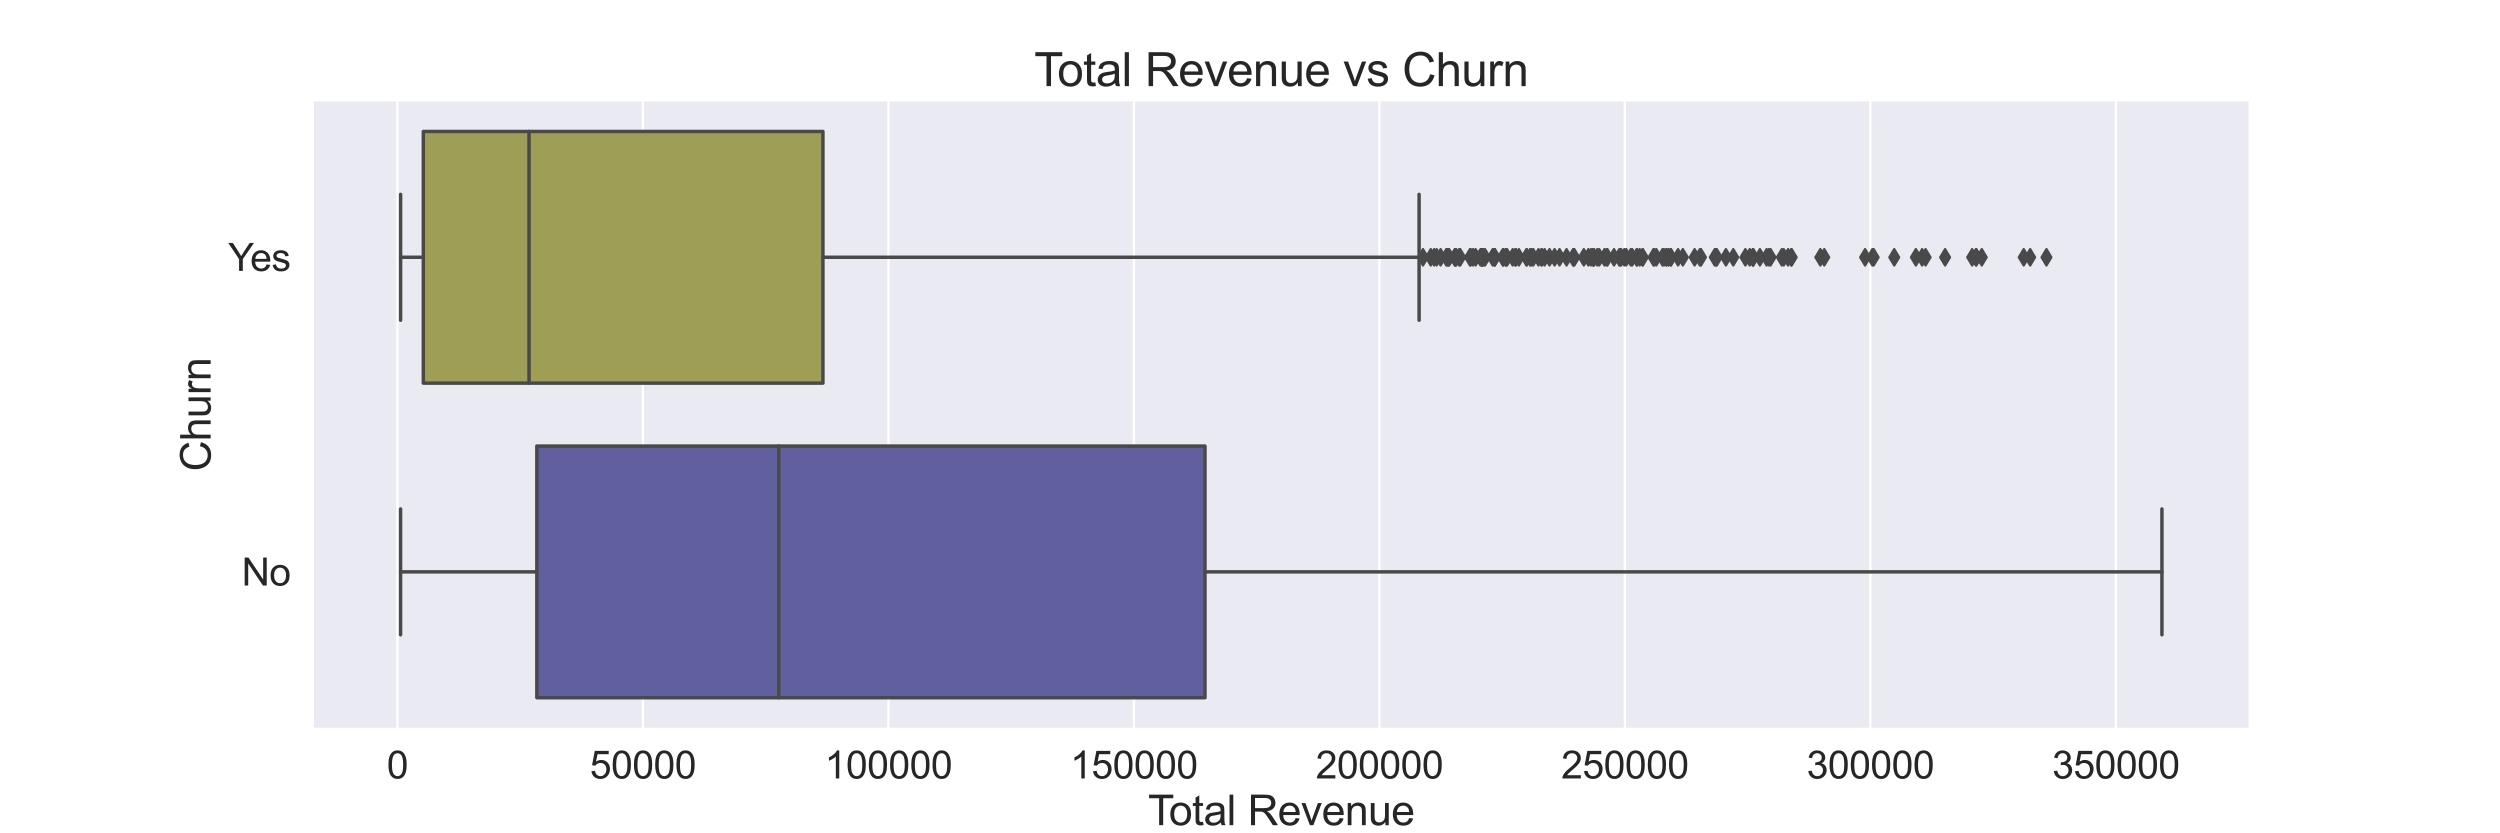 <?xml version="1.0" encoding="utf-8" standalone="no"?>
<!DOCTYPE svg PUBLIC "-//W3C//DTD SVG 1.1//EN"
  "http://www.w3.org/Graphics/SVG/1.1/DTD/svg11.dtd">
<svg height="360pt" version="1.1" viewBox="0 0 1080 360" width="1080pt" xmlns="http://www.w3.org/2000/svg" xmlns:xlink="http://www.w3.org/1999/xlink">
 <defs>
  <style type="text/css">*{stroke-linecap:butt;stroke-linejoin:round;}</style>
 </defs>
 <g id="figure_1">
  <g id="patch_1">
   <path d="M 0 360 
L 1080 360 
L 1080 0 
L 0 0 
z
" style="fill:#ffffff;"/>
  </g>
  <g id="axes_1">
   <g id="patch_2">
    <path d="M 135 315 
L 972 315 
L 972 43.2 
L 135 43.2 
z
" style="fill:#eaeaf2;"/>
   </g>
   <g id="matplotlib.axis_1">
    <g id="xtick_1">
     <g id="line2d_1">
      <path clip-path="url(#pde045c5ea9)" d="M 171.686 315 
L 171.686 43.2 
" style="fill:none;stroke:#ffffff;stroke-linecap:round;"/>
     </g>
     <g id="text_1">
      <!-- 0 -->
      <g style="fill:#262626;" transform="translate(167.099 336.31)scale(0.165 -0.165)">
       <defs>
        <path d="M 266 2259 
Q 266 3072 433 3567 
Q 600 4063 929 4331 
Q 1259 4600 1759 4600 
Q 2128 4600 2406 4451 
Q 2684 4303 2865 4023 
Q 3047 3744 3150 3342 
Q 3253 2941 3253 2259 
Q 3253 1453 3087 958 
Q 2922 463 2592 192 
Q 2263 -78 1759 -78 
Q 1097 -78 719 397 
Q 266 969 266 2259 
z
M 844 2259 
Q 844 1131 1108 757 
Q 1372 384 1759 384 
Q 2147 384 2411 759 
Q 2675 1134 2675 2259 
Q 2675 3391 2411 3762 
Q 2147 4134 1753 4134 
Q 1366 4134 1134 3806 
Q 844 3388 844 2259 
z
" id="ArialMT-30" transform="scale(0.016)"/>
       </defs>
       <use xlink:href="#ArialMT-30"/>
      </g>
     </g>
    </g>
    <g id="xtick_2">
     <g id="line2d_2">
      <path clip-path="url(#pde045c5ea9)" d="M 277.739 315 
L 277.739 43.2 
" style="fill:none;stroke:#ffffff;stroke-linecap:round;"/>
     </g>
     <g id="text_2">
      <!-- 50000 -->
      <g style="fill:#262626;" transform="translate(254.801 336.31)scale(0.165 -0.165)">
       <defs>
        <path d="M 266 1200 
L 856 1250 
Q 922 819 1161 601 
Q 1400 384 1738 384 
Q 2144 384 2425 690 
Q 2706 997 2706 1503 
Q 2706 1984 2436 2262 
Q 2166 2541 1728 2541 
Q 1456 2541 1237 2417 
Q 1019 2294 894 2097 
L 366 2166 
L 809 4519 
L 3088 4519 
L 3088 3981 
L 1259 3981 
L 1013 2750 
Q 1425 3038 1878 3038 
Q 2478 3038 2890 2622 
Q 3303 2206 3303 1553 
Q 3303 931 2941 478 
Q 2500 -78 1738 -78 
Q 1113 -78 717 272 
Q 322 622 266 1200 
z
" id="ArialMT-35" transform="scale(0.016)"/>
       </defs>
       <use xlink:href="#ArialMT-35"/>
       <use x="55.615" xlink:href="#ArialMT-30"/>
       <use x="111.23" xlink:href="#ArialMT-30"/>
       <use x="166.846" xlink:href="#ArialMT-30"/>
       <use x="222.461" xlink:href="#ArialMT-30"/>
      </g>
     </g>
    </g>
    <g id="xtick_3">
     <g id="line2d_3">
      <path clip-path="url(#pde045c5ea9)" d="M 383.793 315 
L 383.793 43.2 
" style="fill:none;stroke:#ffffff;stroke-linecap:round;"/>
     </g>
     <g id="text_3">
      <!-- 100000 -->
      <g style="fill:#262626;" transform="translate(356.266 336.31)scale(0.165 -0.165)">
       <defs>
        <path d="M 2384 0 
L 1822 0 
L 1822 3584 
Q 1619 3391 1289 3197 
Q 959 3003 697 2906 
L 697 3450 
Q 1169 3672 1522 3987 
Q 1875 4303 2022 4600 
L 2384 4600 
L 2384 0 
z
" id="ArialMT-31" transform="scale(0.016)"/>
       </defs>
       <use xlink:href="#ArialMT-31"/>
       <use x="55.615" xlink:href="#ArialMT-30"/>
       <use x="111.23" xlink:href="#ArialMT-30"/>
       <use x="166.846" xlink:href="#ArialMT-30"/>
       <use x="222.461" xlink:href="#ArialMT-30"/>
       <use x="278.076" xlink:href="#ArialMT-30"/>
      </g>
     </g>
    </g>
    <g id="xtick_4">
     <g id="line2d_4">
      <path clip-path="url(#pde045c5ea9)" d="M 489.846 315 
L 489.846 43.2 
" style="fill:none;stroke:#ffffff;stroke-linecap:round;"/>
     </g>
     <g id="text_4">
      <!-- 150000 -->
      <g style="fill:#262626;" transform="translate(462.319 336.31)scale(0.165 -0.165)">
       <use xlink:href="#ArialMT-31"/>
       <use x="55.615" xlink:href="#ArialMT-35"/>
       <use x="111.23" xlink:href="#ArialMT-30"/>
       <use x="166.846" xlink:href="#ArialMT-30"/>
       <use x="222.461" xlink:href="#ArialMT-30"/>
       <use x="278.076" xlink:href="#ArialMT-30"/>
      </g>
     </g>
    </g>
    <g id="xtick_5">
     <g id="line2d_5">
      <path clip-path="url(#pde045c5ea9)" d="M 595.899 315 
L 595.899 43.2 
" style="fill:none;stroke:#ffffff;stroke-linecap:round;"/>
     </g>
     <g id="text_5">
      <!-- 200000 -->
      <g style="fill:#262626;" transform="translate(568.372 336.31)scale(0.165 -0.165)">
       <defs>
        <path d="M 3222 541 
L 3222 0 
L 194 0 
Q 188 203 259 391 
Q 375 700 629 1000 
Q 884 1300 1366 1694 
Q 2113 2306 2375 2664 
Q 2638 3022 2638 3341 
Q 2638 3675 2398 3904 
Q 2159 4134 1775 4134 
Q 1369 4134 1125 3890 
Q 881 3647 878 3216 
L 300 3275 
Q 359 3922 746 4261 
Q 1134 4600 1788 4600 
Q 2447 4600 2831 4234 
Q 3216 3869 3216 3328 
Q 3216 3053 3103 2787 
Q 2991 2522 2730 2228 
Q 2469 1934 1863 1422 
Q 1356 997 1212 845 
Q 1069 694 975 541 
L 3222 541 
z
" id="ArialMT-32" transform="scale(0.016)"/>
       </defs>
       <use xlink:href="#ArialMT-32"/>
       <use x="55.615" xlink:href="#ArialMT-30"/>
       <use x="111.23" xlink:href="#ArialMT-30"/>
       <use x="166.846" xlink:href="#ArialMT-30"/>
       <use x="222.461" xlink:href="#ArialMT-30"/>
       <use x="278.076" xlink:href="#ArialMT-30"/>
      </g>
     </g>
    </g>
    <g id="xtick_6">
     <g id="line2d_6">
      <path clip-path="url(#pde045c5ea9)" d="M 701.952 315 
L 701.952 43.2 
" style="fill:none;stroke:#ffffff;stroke-linecap:round;"/>
     </g>
     <g id="text_6">
      <!-- 250000 -->
      <g style="fill:#262626;" transform="translate(674.426 336.31)scale(0.165 -0.165)">
       <use xlink:href="#ArialMT-32"/>
       <use x="55.615" xlink:href="#ArialMT-35"/>
       <use x="111.23" xlink:href="#ArialMT-30"/>
       <use x="166.846" xlink:href="#ArialMT-30"/>
       <use x="222.461" xlink:href="#ArialMT-30"/>
       <use x="278.076" xlink:href="#ArialMT-30"/>
      </g>
     </g>
    </g>
    <g id="xtick_7">
     <g id="line2d_7">
      <path clip-path="url(#pde045c5ea9)" d="M 808.005 315 
L 808.005 43.2 
" style="fill:none;stroke:#ffffff;stroke-linecap:round;"/>
     </g>
     <g id="text_7">
      <!-- 300000 -->
      <g style="fill:#262626;" transform="translate(780.479 336.31)scale(0.165 -0.165)">
       <defs>
        <path d="M 269 1209 
L 831 1284 
Q 928 806 1161 595 
Q 1394 384 1728 384 
Q 2125 384 2398 659 
Q 2672 934 2672 1341 
Q 2672 1728 2419 1979 
Q 2166 2231 1775 2231 
Q 1616 2231 1378 2169 
L 1441 2663 
Q 1497 2656 1531 2656 
Q 1891 2656 2178 2843 
Q 2466 3031 2466 3422 
Q 2466 3731 2256 3934 
Q 2047 4138 1716 4138 
Q 1388 4138 1169 3931 
Q 950 3725 888 3313 
L 325 3413 
Q 428 3978 793 4289 
Q 1159 4600 1703 4600 
Q 2078 4600 2393 4439 
Q 2709 4278 2876 4000 
Q 3044 3722 3044 3409 
Q 3044 3113 2884 2869 
Q 2725 2625 2413 2481 
Q 2819 2388 3044 2092 
Q 3269 1797 3269 1353 
Q 3269 753 2831 336 
Q 2394 -81 1725 -81 
Q 1122 -81 723 278 
Q 325 638 269 1209 
z
" id="ArialMT-33" transform="scale(0.016)"/>
       </defs>
       <use xlink:href="#ArialMT-33"/>
       <use x="55.615" xlink:href="#ArialMT-30"/>
       <use x="111.23" xlink:href="#ArialMT-30"/>
       <use x="166.846" xlink:href="#ArialMT-30"/>
       <use x="222.461" xlink:href="#ArialMT-30"/>
       <use x="278.076" xlink:href="#ArialMT-30"/>
      </g>
     </g>
    </g>
    <g id="xtick_8">
     <g id="line2d_8">
      <path clip-path="url(#pde045c5ea9)" d="M 914.059 315 
L 914.059 43.2 
" style="fill:none;stroke:#ffffff;stroke-linecap:round;"/>
     </g>
     <g id="text_8">
      <!-- 350000 -->
      <g style="fill:#262626;" transform="translate(886.532 336.31)scale(0.165 -0.165)">
       <use xlink:href="#ArialMT-33"/>
       <use x="55.615" xlink:href="#ArialMT-35"/>
       <use x="111.23" xlink:href="#ArialMT-30"/>
       <use x="166.846" xlink:href="#ArialMT-30"/>
       <use x="222.461" xlink:href="#ArialMT-30"/>
       <use x="278.076" xlink:href="#ArialMT-30"/>
      </g>
     </g>
    </g>
    <g id="text_9">
     <!-- Total Revenue -->
     <g style="fill:#262626;" transform="translate(495.97 356.474)scale(0.18 -0.18)">
      <defs>
       <path d="M 1659 0 
L 1659 4041 
L 150 4041 
L 150 4581 
L 3781 4581 
L 3781 4041 
L 2266 4041 
L 2266 0 
L 1659 0 
z
" id="ArialMT-54" transform="scale(0.016)"/>
       <path d="M 213 1659 
Q 213 2581 725 3025 
Q 1153 3394 1769 3394 
Q 2453 3394 2887 2945 
Q 3322 2497 3322 1706 
Q 3322 1066 3130 698 
Q 2938 331 2570 128 
Q 2203 -75 1769 -75 
Q 1072 -75 642 372 
Q 213 819 213 1659 
z
M 791 1659 
Q 791 1022 1069 705 
Q 1347 388 1769 388 
Q 2188 388 2466 706 
Q 2744 1025 2744 1678 
Q 2744 2294 2464 2611 
Q 2184 2928 1769 2928 
Q 1347 2928 1069 2612 
Q 791 2297 791 1659 
z
" id="ArialMT-6f" transform="scale(0.016)"/>
       <path d="M 1650 503 
L 1731 6 
Q 1494 -44 1306 -44 
Q 1000 -44 831 53 
Q 663 150 594 308 
Q 525 466 525 972 
L 525 2881 
L 113 2881 
L 113 3319 
L 525 3319 
L 525 4141 
L 1084 4478 
L 1084 3319 
L 1650 3319 
L 1650 2881 
L 1084 2881 
L 1084 941 
Q 1084 700 1114 631 
Q 1144 563 1211 522 
Q 1278 481 1403 481 
Q 1497 481 1650 503 
z
" id="ArialMT-74" transform="scale(0.016)"/>
       <path d="M 2588 409 
Q 2275 144 1986 34 
Q 1697 -75 1366 -75 
Q 819 -75 525 192 
Q 231 459 231 875 
Q 231 1119 342 1320 
Q 453 1522 633 1644 
Q 813 1766 1038 1828 
Q 1203 1872 1538 1913 
Q 2219 1994 2541 2106 
Q 2544 2222 2544 2253 
Q 2544 2597 2384 2738 
Q 2169 2928 1744 2928 
Q 1347 2928 1158 2789 
Q 969 2650 878 2297 
L 328 2372 
Q 403 2725 575 2942 
Q 747 3159 1072 3276 
Q 1397 3394 1825 3394 
Q 2250 3394 2515 3294 
Q 2781 3194 2906 3042 
Q 3031 2891 3081 2659 
Q 3109 2516 3109 2141 
L 3109 1391 
Q 3109 606 3145 398 
Q 3181 191 3288 0 
L 2700 0 
Q 2613 175 2588 409 
z
M 2541 1666 
Q 2234 1541 1622 1453 
Q 1275 1403 1131 1340 
Q 988 1278 909 1158 
Q 831 1038 831 891 
Q 831 666 1001 516 
Q 1172 366 1500 366 
Q 1825 366 2078 508 
Q 2331 650 2450 897 
Q 2541 1088 2541 1459 
L 2541 1666 
z
" id="ArialMT-61" transform="scale(0.016)"/>
       <path d="M 409 0 
L 409 4581 
L 972 4581 
L 972 0 
L 409 0 
z
" id="ArialMT-6c" transform="scale(0.016)"/>
       <path id="ArialMT-20" transform="scale(0.016)"/>
       <path d="M 503 0 
L 503 4581 
L 2534 4581 
Q 3147 4581 3465 4457 
Q 3784 4334 3975 4021 
Q 4166 3709 4166 3331 
Q 4166 2844 3850 2509 
Q 3534 2175 2875 2084 
Q 3116 1969 3241 1856 
Q 3506 1613 3744 1247 
L 4541 0 
L 3778 0 
L 3172 953 
Q 2906 1366 2734 1584 
Q 2563 1803 2427 1890 
Q 2291 1978 2150 2013 
Q 2047 2034 1813 2034 
L 1109 2034 
L 1109 0 
L 503 0 
z
M 1109 2559 
L 2413 2559 
Q 2828 2559 3062 2645 
Q 3297 2731 3419 2920 
Q 3541 3109 3541 3331 
Q 3541 3656 3305 3865 
Q 3069 4075 2559 4075 
L 1109 4075 
L 1109 2559 
z
" id="ArialMT-52" transform="scale(0.016)"/>
       <path d="M 2694 1069 
L 3275 997 
Q 3138 488 2766 206 
Q 2394 -75 1816 -75 
Q 1088 -75 661 373 
Q 234 822 234 1631 
Q 234 2469 665 2931 
Q 1097 3394 1784 3394 
Q 2450 3394 2872 2941 
Q 3294 2488 3294 1666 
Q 3294 1616 3291 1516 
L 816 1516 
Q 847 969 1125 678 
Q 1403 388 1819 388 
Q 2128 388 2347 550 
Q 2566 713 2694 1069 
z
M 847 1978 
L 2700 1978 
Q 2663 2397 2488 2606 
Q 2219 2931 1791 2931 
Q 1403 2931 1139 2672 
Q 875 2413 847 1978 
z
" id="ArialMT-65" transform="scale(0.016)"/>
       <path d="M 1344 0 
L 81 3319 
L 675 3319 
L 1388 1331 
Q 1503 1009 1600 663 
Q 1675 925 1809 1294 
L 2547 3319 
L 3125 3319 
L 1869 0 
L 1344 0 
z
" id="ArialMT-76" transform="scale(0.016)"/>
       <path d="M 422 0 
L 422 3319 
L 928 3319 
L 928 2847 
Q 1294 3394 1984 3394 
Q 2284 3394 2536 3286 
Q 2788 3178 2913 3003 
Q 3038 2828 3088 2588 
Q 3119 2431 3119 2041 
L 3119 0 
L 2556 0 
L 2556 2019 
Q 2556 2363 2490 2533 
Q 2425 2703 2258 2804 
Q 2091 2906 1866 2906 
Q 1506 2906 1245 2678 
Q 984 2450 984 1813 
L 984 0 
L 422 0 
z
" id="ArialMT-6e" transform="scale(0.016)"/>
       <path d="M 2597 0 
L 2597 488 
Q 2209 -75 1544 -75 
Q 1250 -75 995 37 
Q 741 150 617 320 
Q 494 491 444 738 
Q 409 903 409 1263 
L 409 3319 
L 972 3319 
L 972 1478 
Q 972 1038 1006 884 
Q 1059 663 1231 536 
Q 1403 409 1656 409 
Q 1909 409 2131 539 
Q 2353 669 2445 892 
Q 2538 1116 2538 1541 
L 2538 3319 
L 3100 3319 
L 3100 0 
L 2597 0 
z
" id="ArialMT-75" transform="scale(0.016)"/>
      </defs>
      <use xlink:href="#ArialMT-54"/>
      <use x="49.959" xlink:href="#ArialMT-6f"/>
      <use x="105.574" xlink:href="#ArialMT-74"/>
      <use x="133.357" xlink:href="#ArialMT-61"/>
      <use x="188.973" xlink:href="#ArialMT-6c"/>
      <use x="211.189" xlink:href="#ArialMT-20"/>
      <use x="238.973" xlink:href="#ArialMT-52"/>
      <use x="311.189" xlink:href="#ArialMT-65"/>
      <use x="366.805" xlink:href="#ArialMT-76"/>
      <use x="416.805" xlink:href="#ArialMT-65"/>
      <use x="472.42" xlink:href="#ArialMT-6e"/>
      <use x="528.035" xlink:href="#ArialMT-75"/>
      <use x="583.65" xlink:href="#ArialMT-65"/>
     </g>
    </g>
   </g>
   <g id="matplotlib.axis_2">
    <g id="ytick_1">
     <g id="text_10">
      <!-- Yes -->
      <g style="fill:#262626;" transform="translate(98.574 117.055)scale(0.165 -0.165)">
       <defs>
        <path d="M 1784 0 
L 1784 1941 
L 19 4581 
L 756 4581 
L 1659 3200 
Q 1909 2813 2125 2425 
Q 2331 2784 2625 3234 
L 3513 4581 
L 4219 4581 
L 2391 1941 
L 2391 0 
L 1784 0 
z
" id="ArialMT-59" transform="scale(0.016)"/>
        <path d="M 197 991 
L 753 1078 
Q 800 744 1014 566 
Q 1228 388 1613 388 
Q 2000 388 2187 545 
Q 2375 703 2375 916 
Q 2375 1106 2209 1216 
Q 2094 1291 1634 1406 
Q 1016 1563 777 1677 
Q 538 1791 414 1992 
Q 291 2194 291 2438 
Q 291 2659 392 2848 
Q 494 3038 669 3163 
Q 800 3259 1026 3326 
Q 1253 3394 1513 3394 
Q 1903 3394 2198 3281 
Q 2494 3169 2634 2976 
Q 2775 2784 2828 2463 
L 2278 2388 
Q 2241 2644 2061 2787 
Q 1881 2931 1553 2931 
Q 1166 2931 1000 2803 
Q 834 2675 834 2503 
Q 834 2394 903 2306 
Q 972 2216 1119 2156 
Q 1203 2125 1616 2013 
Q 2213 1853 2448 1751 
Q 2684 1650 2818 1456 
Q 2953 1263 2953 975 
Q 2953 694 2789 445 
Q 2625 197 2315 61 
Q 2006 -75 1616 -75 
Q 969 -75 630 194 
Q 291 463 197 991 
z
" id="ArialMT-73" transform="scale(0.016)"/>
       </defs>
       <use xlink:href="#ArialMT-59"/>
       <use x="57.574" xlink:href="#ArialMT-65"/>
       <use x="113.189" xlink:href="#ArialMT-73"/>
      </g>
     </g>
    </g>
    <g id="ytick_2">
     <g id="text_11">
      <!-- No -->
      <g style="fill:#262626;" transform="translate(104.408 252.955)scale(0.165 -0.165)">
       <defs>
        <path d="M 488 0 
L 488 4581 
L 1109 4581 
L 3516 984 
L 3516 4581 
L 4097 4581 
L 4097 0 
L 3475 0 
L 1069 3600 
L 1069 0 
L 488 0 
z
" id="ArialMT-4e" transform="scale(0.016)"/>
       </defs>
       <use xlink:href="#ArialMT-4e"/>
       <use x="72.217" xlink:href="#ArialMT-6f"/>
      </g>
     </g>
    </g>
    <g id="text_12">
     <!-- Churn -->
     <g style="fill:#262626;" transform="translate(90.997 203.611)rotate(-90)scale(0.18 -0.18)">
      <defs>
       <path d="M 3763 1606 
L 4369 1453 
Q 4178 706 3683 314 
Q 3188 -78 2472 -78 
Q 1731 -78 1267 223 
Q 803 525 561 1097 
Q 319 1669 319 2325 
Q 319 3041 592 3573 
Q 866 4106 1370 4382 
Q 1875 4659 2481 4659 
Q 3169 4659 3637 4309 
Q 4106 3959 4291 3325 
L 3694 3184 
Q 3534 3684 3231 3912 
Q 2928 4141 2469 4141 
Q 1941 4141 1586 3887 
Q 1231 3634 1087 3207 
Q 944 2781 944 2328 
Q 944 1744 1114 1308 
Q 1284 872 1643 656 
Q 2003 441 2422 441 
Q 2931 441 3284 734 
Q 3638 1028 3763 1606 
z
" id="ArialMT-43" transform="scale(0.016)"/>
       <path d="M 422 0 
L 422 4581 
L 984 4581 
L 984 2938 
Q 1378 3394 1978 3394 
Q 2347 3394 2619 3248 
Q 2891 3103 3008 2847 
Q 3125 2591 3125 2103 
L 3125 0 
L 2563 0 
L 2563 2103 
Q 2563 2525 2380 2717 
Q 2197 2909 1863 2909 
Q 1613 2909 1392 2779 
Q 1172 2650 1078 2428 
Q 984 2206 984 1816 
L 984 0 
L 422 0 
z
" id="ArialMT-68" transform="scale(0.016)"/>
       <path d="M 416 0 
L 416 3319 
L 922 3319 
L 922 2816 
Q 1116 3169 1280 3281 
Q 1444 3394 1641 3394 
Q 1925 3394 2219 3213 
L 2025 2691 
Q 1819 2813 1613 2813 
Q 1428 2813 1281 2702 
Q 1134 2591 1072 2394 
Q 978 2094 978 1738 
L 978 0 
L 416 0 
z
" id="ArialMT-72" transform="scale(0.016)"/>
      </defs>
      <use xlink:href="#ArialMT-43"/>
      <use x="72.217" xlink:href="#ArialMT-68"/>
      <use x="127.832" xlink:href="#ArialMT-75"/>
      <use x="183.447" xlink:href="#ArialMT-72"/>
      <use x="216.748" xlink:href="#ArialMT-6e"/>
     </g>
    </g>
   </g>
   <g id="patch_3">
    <path clip-path="url(#pde045c5ea9)" d="M 182.876 56.79 
L 182.876 165.51 
L 355.504 165.51 
L 355.504 56.79 
L 182.876 56.79 
z
" style="fill:#9e9e56;stroke:#494949;stroke-linejoin:miter;stroke-width:1.5;"/>
   </g>
   <g id="patch_4">
    <path clip-path="url(#pde045c5ea9)" d="M 231.916 192.69 
L 231.916 301.41 
L 520.552 301.41 
L 520.552 192.69 
L 231.916 192.69 
z
" style="fill:#60609f;stroke:#494949;stroke-linejoin:miter;stroke-width:1.5;"/>
   </g>
   <g id="line2d_9">
    <path clip-path="url(#pde045c5ea9)" d="M 182.876 111.15 
L 173.061 111.15 
" style="fill:none;stroke:#494949;stroke-linecap:round;stroke-width:1.5;"/>
   </g>
   <g id="line2d_10">
    <path clip-path="url(#pde045c5ea9)" d="M 355.504 111.15 
L 613.047 111.15 
" style="fill:none;stroke:#494949;stroke-linecap:round;stroke-width:1.5;"/>
   </g>
   <g id="line2d_11">
    <path clip-path="url(#pde045c5ea9)" d="M 173.061 83.97 
L 173.061 138.33 
" style="fill:none;stroke:#494949;stroke-linecap:round;stroke-width:1.5;"/>
   </g>
   <g id="line2d_12">
    <path clip-path="url(#pde045c5ea9)" d="M 613.047 83.97 
L 613.047 138.33 
" style="fill:none;stroke:#494949;stroke-linecap:round;stroke-width:1.5;"/>
   </g>
   <g id="line2d_13">
    <defs>
     <path d="M 0 3.536 
L 2.121 0 
L 0 -3.536 
L -2.121 0 
z
" id="mcdb314a780" style="stroke:#494949;stroke-linejoin:miter;"/>
    </defs>
    <g clip-path="url(#pde045c5ea9)">
     <use style="fill:#494949;stroke:#494949;stroke-linejoin:miter;" x="630.375" xlink:href="#mcdb314a780" y="111.15"/>
     <use style="fill:#494949;stroke:#494949;stroke-linejoin:miter;" x="720.039" xlink:href="#mcdb314a780" y="111.15"/>
     <use style="fill:#494949;stroke:#494949;stroke-linejoin:miter;" x="676.745" xlink:href="#mcdb314a780" y="111.15"/>
     <use style="fill:#494949;stroke:#494949;stroke-linejoin:miter;" x="625.669" xlink:href="#mcdb314a780" y="111.15"/>
     <use style="fill:#494949;stroke:#494949;stroke-linejoin:miter;" x="640.538" xlink:href="#mcdb314a780" y="111.15"/>
     <use style="fill:#494949;stroke:#494949;stroke-linejoin:miter;" x="788.079" xlink:href="#mcdb314a780" y="111.15"/>
     <use style="fill:#494949;stroke:#494949;stroke-linejoin:miter;" x="637.459" xlink:href="#mcdb314a780" y="111.15"/>
     <use style="fill:#494949;stroke:#494949;stroke-linejoin:miter;" x="831.855" xlink:href="#mcdb314a780" y="111.15"/>
     <use style="fill:#494949;stroke:#494949;stroke-linejoin:miter;" x="619.556" xlink:href="#mcdb314a780" y="111.15"/>
     <use style="fill:#494949;stroke:#494949;stroke-linejoin:miter;" x="628.49" xlink:href="#mcdb314a780" y="111.15"/>
     <use style="fill:#494949;stroke:#494949;stroke-linejoin:miter;" x="679.58" xlink:href="#mcdb314a780" y="111.15"/>
     <use style="fill:#494949;stroke:#494949;stroke-linejoin:miter;" x="757.402" xlink:href="#mcdb314a780" y="111.15"/>
     <use style="fill:#494949;stroke:#494949;stroke-linejoin:miter;" x="714.304" xlink:href="#mcdb314a780" y="111.15"/>
     <use style="fill:#494949;stroke:#494949;stroke-linejoin:miter;" x="650.776" xlink:href="#mcdb314a780" y="111.15"/>
     <use style="fill:#494949;stroke:#494949;stroke-linejoin:miter;" x="718.835" xlink:href="#mcdb314a780" y="111.15"/>
     <use style="fill:#494949;stroke:#494949;stroke-linejoin:miter;" x="687.324" xlink:href="#mcdb314a780" y="111.15"/>
     <use style="fill:#494949;stroke:#494949;stroke-linejoin:miter;" x="645.642" xlink:href="#mcdb314a780" y="111.15"/>
     <use style="fill:#494949;stroke:#494949;stroke-linejoin:miter;" x="622.34" xlink:href="#mcdb314a780" y="111.15"/>
     <use style="fill:#494949;stroke:#494949;stroke-linejoin:miter;" x="659.438" xlink:href="#mcdb314a780" y="111.15"/>
     <use style="fill:#494949;stroke:#494949;stroke-linejoin:miter;" x="708.333" xlink:href="#mcdb314a780" y="111.15"/>
     <use style="fill:#494949;stroke:#494949;stroke-linejoin:miter;" x="625.28" xlink:href="#mcdb314a780" y="111.15"/>
     <use style="fill:#494949;stroke:#494949;stroke-linejoin:miter;" x="874.244" xlink:href="#mcdb314a780" y="111.15"/>
     <use style="fill:#494949;stroke:#494949;stroke-linejoin:miter;" x="709.646" xlink:href="#mcdb314a780" y="111.15"/>
     <use style="fill:#494949;stroke:#494949;stroke-linejoin:miter;" x="666.007" xlink:href="#mcdb314a780" y="111.15"/>
     <use style="fill:#494949;stroke:#494949;stroke-linejoin:miter;" x="667.248" xlink:href="#mcdb314a780" y="111.15"/>
     <use style="fill:#494949;stroke:#494949;stroke-linejoin:miter;" x="734.339" xlink:href="#mcdb314a780" y="111.15"/>
     <use style="fill:#494949;stroke:#494949;stroke-linejoin:miter;" x="656.162" xlink:href="#mcdb314a780" y="111.15"/>
     <use style="fill:#494949;stroke:#494949;stroke-linejoin:miter;" x="684.211" xlink:href="#mcdb314a780" y="111.15"/>
     <use style="fill:#494949;stroke:#494949;stroke-linejoin:miter;" x="770.568" xlink:href="#mcdb314a780" y="111.15"/>
     <use style="fill:#494949;stroke:#494949;stroke-linejoin:miter;" x="620.631" xlink:href="#mcdb314a780" y="111.15"/>
     <use style="fill:#494949;stroke:#494949;stroke-linejoin:miter;" x="640.305" xlink:href="#mcdb314a780" y="111.15"/>
     <use style="fill:#494949;stroke:#494949;stroke-linejoin:miter;" x="707.125" xlink:href="#mcdb314a780" y="111.15"/>
     <use style="fill:#494949;stroke:#494949;stroke-linejoin:miter;" x="669.39" xlink:href="#mcdb314a780" y="111.15"/>
     <use style="fill:#494949;stroke:#494949;stroke-linejoin:miter;" x="805.713" xlink:href="#mcdb314a780" y="111.15"/>
     <use style="fill:#494949;stroke:#494949;stroke-linejoin:miter;" x="786.38" xlink:href="#mcdb314a780" y="111.15"/>
     <use style="fill:#494949;stroke:#494949;stroke-linejoin:miter;" x="636.359" xlink:href="#mcdb314a780" y="111.15"/>
     <use style="fill:#494949;stroke:#494949;stroke-linejoin:miter;" x="701.715" xlink:href="#mcdb314a780" y="111.15"/>
     <use style="fill:#494949;stroke:#494949;stroke-linejoin:miter;" x="641.523" xlink:href="#mcdb314a780" y="111.15"/>
     <use style="fill:#494949;stroke:#494949;stroke-linejoin:miter;" x="754" xlink:href="#mcdb314a780" y="111.15"/>
     <use style="fill:#494949;stroke:#494949;stroke-linejoin:miter;" x="654.583" xlink:href="#mcdb314a780" y="111.15"/>
     <use style="fill:#494949;stroke:#494949;stroke-linejoin:miter;" x="688.148" xlink:href="#mcdb314a780" y="111.15"/>
     <use style="fill:#494949;stroke:#494949;stroke-linejoin:miter;" x="624.801" xlink:href="#mcdb314a780" y="111.15"/>
     <use style="fill:#494949;stroke:#494949;stroke-linejoin:miter;" x="772.447" xlink:href="#mcdb314a780" y="111.15"/>
     <use style="fill:#494949;stroke:#494949;stroke-linejoin:miter;" x="697.243" xlink:href="#mcdb314a780" y="111.15"/>
     <use style="fill:#494949;stroke:#494949;stroke-linejoin:miter;" x="660.99" xlink:href="#mcdb314a780" y="111.15"/>
     <use style="fill:#494949;stroke:#494949;stroke-linejoin:miter;" x="726.996" xlink:href="#mcdb314a780" y="111.15"/>
     <use style="fill:#494949;stroke:#494949;stroke-linejoin:miter;" x="851.97" xlink:href="#mcdb314a780" y="111.15"/>
     <use style="fill:#494949;stroke:#494949;stroke-linejoin:miter;" x="645.561" xlink:href="#mcdb314a780" y="111.15"/>
     <use style="fill:#494949;stroke:#494949;stroke-linejoin:miter;" x="760.283" xlink:href="#mcdb314a780" y="111.15"/>
     <use style="fill:#494949;stroke:#494949;stroke-linejoin:miter;" x="640.127" xlink:href="#mcdb314a780" y="111.15"/>
     <use style="fill:#494949;stroke:#494949;stroke-linejoin:miter;" x="671.585" xlink:href="#mcdb314a780" y="111.15"/>
     <use style="fill:#494949;stroke:#494949;stroke-linejoin:miter;" x="748.774" xlink:href="#mcdb314a780" y="111.15"/>
     <use style="fill:#494949;stroke:#494949;stroke-linejoin:miter;" x="707.113" xlink:href="#mcdb314a780" y="111.15"/>
     <use style="fill:#494949;stroke:#494949;stroke-linejoin:miter;" x="680.101" xlink:href="#mcdb314a780" y="111.15"/>
     <use style="fill:#494949;stroke:#494949;stroke-linejoin:miter;" x="694.398" xlink:href="#mcdb314a780" y="111.15"/>
     <use style="fill:#494949;stroke:#494949;stroke-linejoin:miter;" x="745.594" xlink:href="#mcdb314a780" y="111.15"/>
     <use style="fill:#494949;stroke:#494949;stroke-linejoin:miter;" x="700.325" xlink:href="#mcdb314a780" y="111.15"/>
     <use style="fill:#494949;stroke:#494949;stroke-linejoin:miter;" x="763.161" xlink:href="#mcdb314a780" y="111.15"/>
     <use style="fill:#494949;stroke:#494949;stroke-linejoin:miter;" x="640.897" xlink:href="#mcdb314a780" y="111.15"/>
     <use style="fill:#494949;stroke:#494949;stroke-linejoin:miter;" x="688.368" xlink:href="#mcdb314a780" y="111.15"/>
     <use style="fill:#494949;stroke:#494949;stroke-linejoin:miter;" x="654.887" xlink:href="#mcdb314a780" y="111.15"/>
     <use style="fill:#494949;stroke:#494949;stroke-linejoin:miter;" x="628.661" xlink:href="#mcdb314a780" y="111.15"/>
     <use style="fill:#494949;stroke:#494949;stroke-linejoin:miter;" x="724.91" xlink:href="#mcdb314a780" y="111.15"/>
     <use style="fill:#494949;stroke:#494949;stroke-linejoin:miter;" x="688.639" xlink:href="#mcdb314a780" y="111.15"/>
     <use style="fill:#494949;stroke:#494949;stroke-linejoin:miter;" x="827.652" xlink:href="#mcdb314a780" y="111.15"/>
     <use style="fill:#494949;stroke:#494949;stroke-linejoin:miter;" x="764.115" xlink:href="#mcdb314a780" y="111.15"/>
     <use style="fill:#494949;stroke:#494949;stroke-linejoin:miter;" x="694.025" xlink:href="#mcdb314a780" y="111.15"/>
     <use style="fill:#494949;stroke:#494949;stroke-linejoin:miter;" x="635.345" xlink:href="#mcdb314a780" y="111.15"/>
     <use style="fill:#494949;stroke:#494949;stroke-linejoin:miter;" x="705.116" xlink:href="#mcdb314a780" y="111.15"/>
     <use style="fill:#494949;stroke:#494949;stroke-linejoin:miter;" x="635.031" xlink:href="#mcdb314a780" y="111.15"/>
     <use style="fill:#494949;stroke:#494949;stroke-linejoin:miter;" x="665.977" xlink:href="#mcdb314a780" y="111.15"/>
     <use style="fill:#494949;stroke:#494949;stroke-linejoin:miter;" x="830.35" xlink:href="#mcdb314a780" y="111.15"/>
     <use style="fill:#494949;stroke:#494949;stroke-linejoin:miter;" x="628.663" xlink:href="#mcdb314a780" y="111.15"/>
     <use style="fill:#494949;stroke:#494949;stroke-linejoin:miter;" x="699.964" xlink:href="#mcdb314a780" y="111.15"/>
     <use style="fill:#494949;stroke:#494949;stroke-linejoin:miter;" x="818.314" xlink:href="#mcdb314a780" y="111.15"/>
     <use style="fill:#494949;stroke:#494949;stroke-linejoin:miter;" x="626.031" xlink:href="#mcdb314a780" y="111.15"/>
     <use style="fill:#494949;stroke:#494949;stroke-linejoin:miter;" x="732.077" xlink:href="#mcdb314a780" y="111.15"/>
     <use style="fill:#494949;stroke:#494949;stroke-linejoin:miter;" x="808.877" xlink:href="#mcdb314a780" y="111.15"/>
     <use style="fill:#494949;stroke:#494949;stroke-linejoin:miter;" x="673.732" xlink:href="#mcdb314a780" y="111.15"/>
     <use style="fill:#494949;stroke:#494949;stroke-linejoin:miter;" x="699.557" xlink:href="#mcdb314a780" y="111.15"/>
     <use style="fill:#494949;stroke:#494949;stroke-linejoin:miter;" x="690.858" xlink:href="#mcdb314a780" y="111.15"/>
     <use style="fill:#494949;stroke:#494949;stroke-linejoin:miter;" x="884.073" xlink:href="#mcdb314a780" y="111.15"/>
     <use style="fill:#494949;stroke:#494949;stroke-linejoin:miter;" x="645.789" xlink:href="#mcdb314a780" y="111.15"/>
     <use style="fill:#494949;stroke:#494949;stroke-linejoin:miter;" x="644.846" xlink:href="#mcdb314a780" y="111.15"/>
     <use style="fill:#494949;stroke:#494949;stroke-linejoin:miter;" x="662.378" xlink:href="#mcdb314a780" y="111.15"/>
     <use style="fill:#494949;stroke:#494949;stroke-linejoin:miter;" x="693.127" xlink:href="#mcdb314a780" y="111.15"/>
     <use style="fill:#494949;stroke:#494949;stroke-linejoin:miter;" x="649.232" xlink:href="#mcdb314a780" y="111.15"/>
     <use style="fill:#494949;stroke:#494949;stroke-linejoin:miter;" x="715.53" xlink:href="#mcdb314a780" y="111.15"/>
     <use style="fill:#494949;stroke:#494949;stroke-linejoin:miter;" x="618.081" xlink:href="#mcdb314a780" y="111.15"/>
     <use style="fill:#494949;stroke:#494949;stroke-linejoin:miter;" x="714.658" xlink:href="#mcdb314a780" y="111.15"/>
     <use style="fill:#494949;stroke:#494949;stroke-linejoin:miter;" x="764.886" xlink:href="#mcdb314a780" y="111.15"/>
     <use style="fill:#494949;stroke:#494949;stroke-linejoin:miter;" x="651.021" xlink:href="#mcdb314a780" y="111.15"/>
     <use style="fill:#494949;stroke:#494949;stroke-linejoin:miter;" x="720.875" xlink:href="#mcdb314a780" y="111.15"/>
     <use style="fill:#494949;stroke:#494949;stroke-linejoin:miter;" x="679.878" xlink:href="#mcdb314a780" y="111.15"/>
     <use style="fill:#494949;stroke:#494949;stroke-linejoin:miter;" x="709.619" xlink:href="#mcdb314a780" y="111.15"/>
     <use style="fill:#494949;stroke:#494949;stroke-linejoin:miter;" x="664.62" xlink:href="#mcdb314a780" y="111.15"/>
     <use style="fill:#494949;stroke:#494949;stroke-linejoin:miter;" x="740.774" xlink:href="#mcdb314a780" y="111.15"/>
     <use style="fill:#494949;stroke:#494949;stroke-linejoin:miter;" x="757.239" xlink:href="#mcdb314a780" y="111.15"/>
     <use style="fill:#494949;stroke:#494949;stroke-linejoin:miter;" x="614.733" xlink:href="#mcdb314a780" y="111.15"/>
     <use style="fill:#494949;stroke:#494949;stroke-linejoin:miter;" x="773.998" xlink:href="#mcdb314a780" y="111.15"/>
     <use style="fill:#494949;stroke:#494949;stroke-linejoin:miter;" x="629.074" xlink:href="#mcdb314a780" y="111.15"/>
     <use style="fill:#494949;stroke:#494949;stroke-linejoin:miter;" x="856.121" xlink:href="#mcdb314a780" y="111.15"/>
     <use style="fill:#494949;stroke:#494949;stroke-linejoin:miter;" x="853.754" xlink:href="#mcdb314a780" y="111.15"/>
     <use style="fill:#494949;stroke:#494949;stroke-linejoin:miter;" x="640.329" xlink:href="#mcdb314a780" y="111.15"/>
     <use style="fill:#494949;stroke:#494949;stroke-linejoin:miter;" x="630.814" xlink:href="#mcdb314a780" y="111.15"/>
     <use style="fill:#494949;stroke:#494949;stroke-linejoin:miter;" x="653.48" xlink:href="#mcdb314a780" y="111.15"/>
     <use style="fill:#494949;stroke:#494949;stroke-linejoin:miter;" x="721.796" xlink:href="#mcdb314a780" y="111.15"/>
     <use style="fill:#494949;stroke:#494949;stroke-linejoin:miter;" x="840.28" xlink:href="#mcdb314a780" y="111.15"/>
     <use style="fill:#494949;stroke:#494949;stroke-linejoin:miter;" x="853.64" xlink:href="#mcdb314a780" y="111.15"/>
     <use style="fill:#494949;stroke:#494949;stroke-linejoin:miter;" x="734.826" xlink:href="#mcdb314a780" y="111.15"/>
     <use style="fill:#494949;stroke:#494949;stroke-linejoin:miter;" x="659.556" xlink:href="#mcdb314a780" y="111.15"/>
     <use style="fill:#494949;stroke:#494949;stroke-linejoin:miter;" x="650.424" xlink:href="#mcdb314a780" y="111.15"/>
     <use style="fill:#494949;stroke:#494949;stroke-linejoin:miter;" x="809.422" xlink:href="#mcdb314a780" y="111.15"/>
     <use style="fill:#494949;stroke:#494949;stroke-linejoin:miter;" x="773.789" xlink:href="#mcdb314a780" y="111.15"/>
     <use style="fill:#494949;stroke:#494949;stroke-linejoin:miter;" x="702.524" xlink:href="#mcdb314a780" y="111.15"/>
     <use style="fill:#494949;stroke:#494949;stroke-linejoin:miter;" x="719.862" xlink:href="#mcdb314a780" y="111.15"/>
     <use style="fill:#494949;stroke:#494949;stroke-linejoin:miter;" x="741.658" xlink:href="#mcdb314a780" y="111.15"/>
     <use style="fill:#494949;stroke:#494949;stroke-linejoin:miter;" x="877.036" xlink:href="#mcdb314a780" y="111.15"/>
     <use style="fill:#494949;stroke:#494949;stroke-linejoin:miter;" x="757.324" xlink:href="#mcdb314a780" y="111.15"/>
     <use style="fill:#494949;stroke:#494949;stroke-linejoin:miter;" x="721.83" xlink:href="#mcdb314a780" y="111.15"/>
     <use style="fill:#494949;stroke:#494949;stroke-linejoin:miter;" x="755.875" xlink:href="#mcdb314a780" y="111.15"/>
     <use style="fill:#494949;stroke:#494949;stroke-linejoin:miter;" x="686.179" xlink:href="#mcdb314a780" y="111.15"/>
     <use style="fill:#494949;stroke:#494949;stroke-linejoin:miter;" x="690.022" xlink:href="#mcdb314a780" y="111.15"/>
     <use style="fill:#494949;stroke:#494949;stroke-linejoin:miter;" x="661.634" xlink:href="#mcdb314a780" y="111.15"/>
     <use style="fill:#494949;stroke:#494949;stroke-linejoin:miter;" x="639.576" xlink:href="#mcdb314a780" y="111.15"/>
     <use style="fill:#494949;stroke:#494949;stroke-linejoin:miter;" x="704.495" xlink:href="#mcdb314a780" y="111.15"/>
     <use style="fill:#494949;stroke:#494949;stroke-linejoin:miter;" x="718.209" xlink:href="#mcdb314a780" y="111.15"/>
     <use style="fill:#494949;stroke:#494949;stroke-linejoin:miter;" x="741.243" xlink:href="#mcdb314a780" y="111.15"/>
     <use style="fill:#494949;stroke:#494949;stroke-linejoin:miter;" x="649.477" xlink:href="#mcdb314a780" y="111.15"/>
     <use style="fill:#494949;stroke:#494949;stroke-linejoin:miter;" x="769.747" xlink:href="#mcdb314a780" y="111.15"/>
    </g>
   </g>
   <g id="line2d_14">
    <path clip-path="url(#pde045c5ea9)" d="M 231.916 247.05 
L 173.045 247.05 
" style="fill:none;stroke:#494949;stroke-linecap:round;stroke-width:1.5;"/>
   </g>
   <g id="line2d_15">
    <path clip-path="url(#pde045c5ea9)" d="M 520.552 247.05 
L 933.955 247.05 
" style="fill:none;stroke:#494949;stroke-linecap:round;stroke-width:1.5;"/>
   </g>
   <g id="line2d_16">
    <path clip-path="url(#pde045c5ea9)" d="M 173.045 219.87 
L 173.045 274.23 
" style="fill:none;stroke:#494949;stroke-linecap:round;stroke-width:1.5;"/>
   </g>
   <g id="line2d_17">
    <path clip-path="url(#pde045c5ea9)" d="M 933.955 219.87 
L 933.955 274.23 
" style="fill:none;stroke:#494949;stroke-linecap:round;stroke-width:1.5;"/>
   </g>
   <g id="line2d_18"/>
   <g id="line2d_19">
    <path clip-path="url(#pde045c5ea9)" d="M 228.545 56.79 
L 228.545 165.51 
" style="fill:none;stroke:#494949;stroke-linecap:round;stroke-width:1.5;"/>
   </g>
   <g id="line2d_20">
    <path clip-path="url(#pde045c5ea9)" d="M 336.426 192.69 
L 336.426 301.41 
" style="fill:none;stroke:#494949;stroke-linecap:round;stroke-width:1.5;"/>
   </g>
   <g id="patch_5">
    <path d="M 135 315 
L 135 43.2 
" style="fill:none;stroke:#ffffff;stroke-linecap:square;stroke-linejoin:miter;stroke-width:1.25;"/>
   </g>
   <g id="patch_6">
    <path d="M 972 315 
L 972 43.2 
" style="fill:none;stroke:#ffffff;stroke-linecap:square;stroke-linejoin:miter;stroke-width:1.25;"/>
   </g>
   <g id="patch_7">
    <path d="M 135 315 
L 972 315 
" style="fill:none;stroke:#ffffff;stroke-linecap:square;stroke-linejoin:miter;stroke-width:1.25;"/>
   </g>
   <g id="patch_8">
    <path d="M 135 43.2 
L 972 43.2 
" style="fill:none;stroke:#ffffff;stroke-linecap:square;stroke-linejoin:miter;stroke-width:1.25;"/>
   </g>
   <g id="text_13">
    <!-- Total Revenue vs Churn -->
    <g style="fill:#262626;" transform="translate(446.788 37.2)scale(0.2 -0.2)">
     <use xlink:href="#ArialMT-54"/>
     <use x="49.959" xlink:href="#ArialMT-6f"/>
     <use x="105.574" xlink:href="#ArialMT-74"/>
     <use x="133.357" xlink:href="#ArialMT-61"/>
     <use x="188.973" xlink:href="#ArialMT-6c"/>
     <use x="211.189" xlink:href="#ArialMT-20"/>
     <use x="238.973" xlink:href="#ArialMT-52"/>
     <use x="311.189" xlink:href="#ArialMT-65"/>
     <use x="366.805" xlink:href="#ArialMT-76"/>
     <use x="416.805" xlink:href="#ArialMT-65"/>
     <use x="472.42" xlink:href="#ArialMT-6e"/>
     <use x="528.035" xlink:href="#ArialMT-75"/>
     <use x="583.65" xlink:href="#ArialMT-65"/>
     <use x="639.266" xlink:href="#ArialMT-20"/>
     <use x="667.049" xlink:href="#ArialMT-76"/>
     <use x="717.049" xlink:href="#ArialMT-73"/>
     <use x="767.049" xlink:href="#ArialMT-20"/>
     <use x="794.832" xlink:href="#ArialMT-43"/>
     <use x="867.049" xlink:href="#ArialMT-68"/>
     <use x="922.664" xlink:href="#ArialMT-75"/>
     <use x="978.279" xlink:href="#ArialMT-72"/>
     <use x="1011.58" xlink:href="#ArialMT-6e"/>
    </g>
   </g>
  </g>
 </g>
 <defs>
  <clipPath id="pde045c5ea9">
   <rect height="271.8" width="837" x="135" y="43.2"/>
  </clipPath>
 </defs>
</svg>
